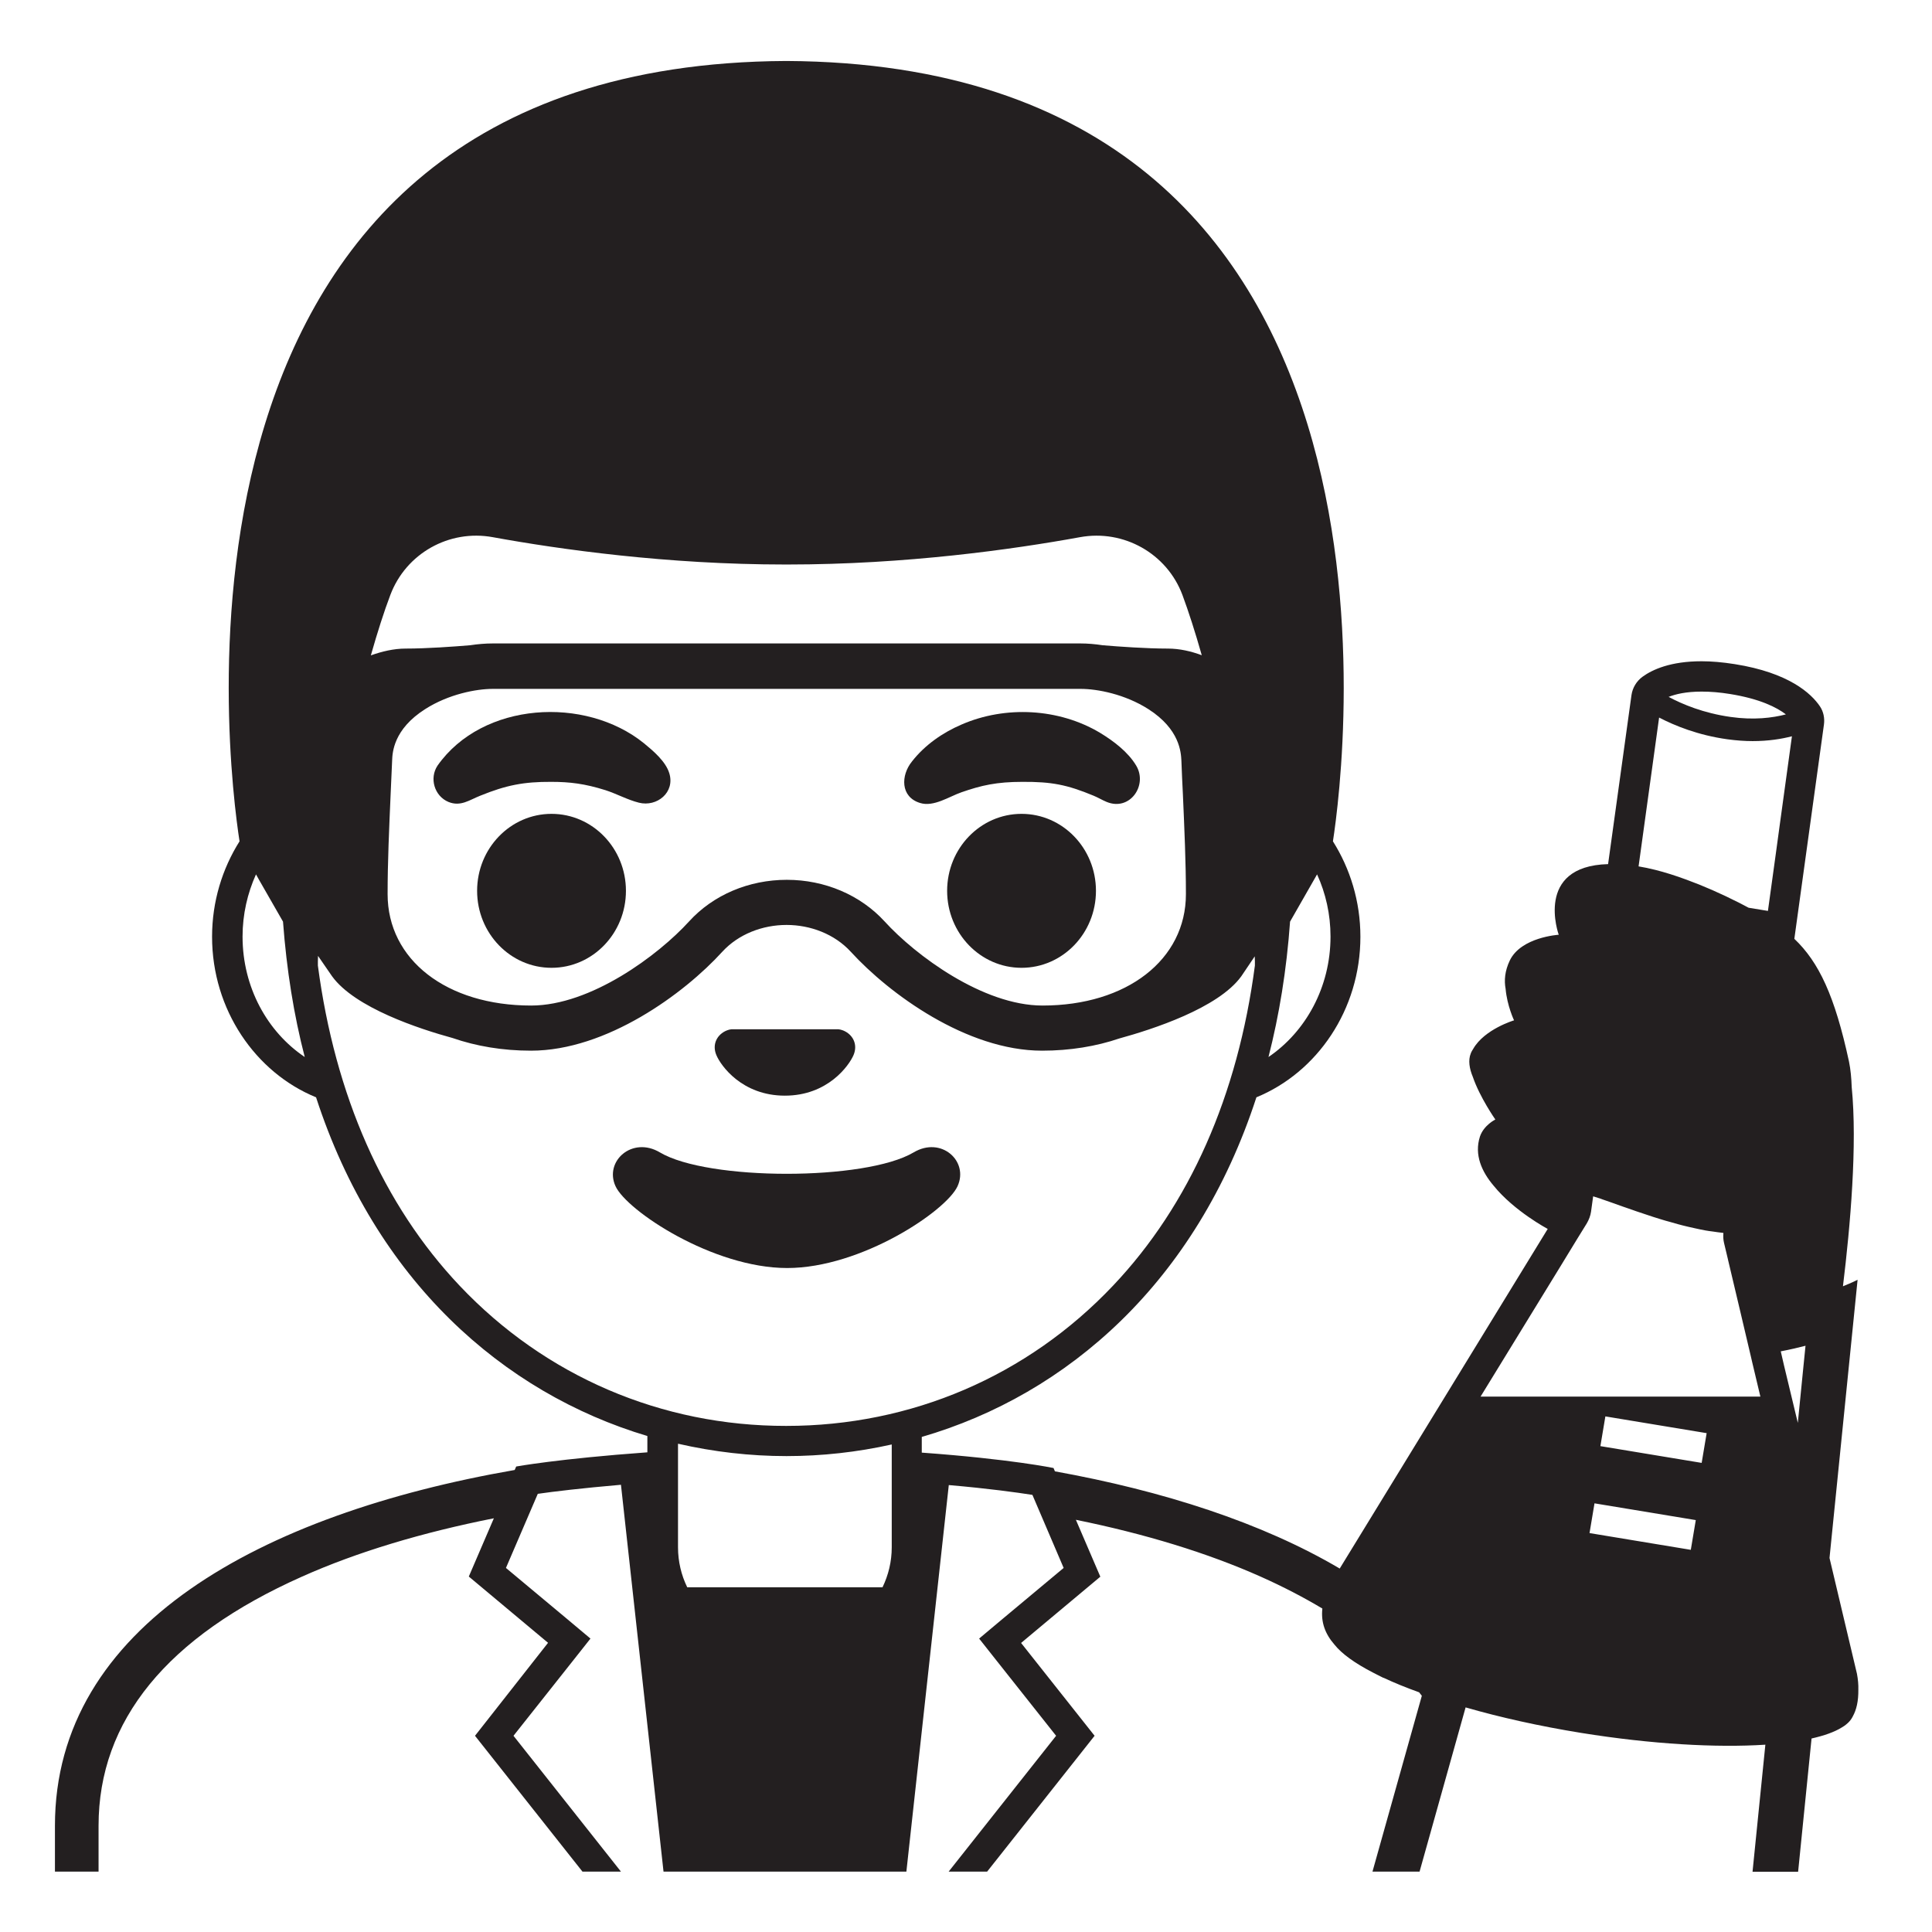 <svg viewBox="0 0 128 128" xmlns="http://www.w3.org/2000/svg">
  <g>
    <path d="M52,72.59c2.84,0,4.25-1.99,4.55-2.69c0.3-0.71-0.05-1.37-0.69-1.63c-0.11-0.04-0.21-0.07-0.32-0.08h-7.07 c-0.11,0.01-0.22,0.04-0.32,0.08c-0.64,0.26-0.99,0.92-0.69,1.63C47.75,70.6,49.16,72.59,52,72.59z" fill="#231F20"/>
    <path d="M63.44,78.59c0.76-1.66-1.08-3.33-2.91-2.24c-3.19,1.89-13.63,1.89-16.81,0c-1.83-1.09-3.7,0.58-2.94,2.24 c0.75,1.63,6.45,5.42,11.37,5.42S62.7,80.22,63.44,78.59z" fill="#231F20"/>
    <path d="M36.52,51.8c1.23,0,2.22,0.12,3.59,0.55c0.75,0.24,1.46,0.64,2.22,0.83c1.19,0.3,2.41-0.68,2.01-1.96 c-0.24-0.78-1.07-1.48-1.68-1.98c-3.89-3.14-10.69-2.75-13.67,1.48c-0.56,0.84-0.21,2.02,0.72,2.41c0.81,0.33,1.39-0.13,2.1-0.41 C33.53,52.02,34.7,51.79,36.52,51.8z" fill="#231F20"/>
    <path d="M60.96,53.2c0.9,0.28,1.93-0.43,2.74-0.71c1.32-0.46,2.33-0.69,4.04-0.69c1.92-0.01,2.94,0.18,4.72,0.92 c0.29,0.12,0.57,0.29,0.86,0.41c1.54,0.63,2.73-1.1,1.96-2.4c-0.54-0.91-1.51-1.64-2.4-2.18c-2.73-1.63-6.27-1.81-9.17-0.55 c-1.26,0.54-2.44,1.36-3.29,2.45C59.68,51.36,59.64,52.8,60.96,53.2z" fill="#231F20"/>
    <ellipse cx="36.54" cy="59.02" fill="#231F20" rx="4.93" ry="5.1"/>
    <ellipse cx="67.68" cy="59.02" fill="#231F20" rx="4.93" ry="5.1"/>
    <path d="M123.03,110.9l-1.82-7.68l1.86-18.43c0,0-0.35,0.18-0.97,0.43c0.49-4.01,0.96-9.39,0.58-13.2 c-0.02-0.58-0.07-1.16-0.18-1.69c-0.94-4.36-2-6.59-3.62-8.13l1.96-14.19c0.06-0.43-0.03-0.87-0.27-1.22 c-0.57-0.84-2.04-2.22-5.64-2.79c-0.82-0.13-1.55-0.19-2.2-0.19c-2.05,0-3.25,0.55-3.9,1.02c-0.4,0.29-0.67,0.73-0.74,1.22 l-1.55,11.2c-4.92,0.13-3.27,4.68-3.27,4.68s-2.49,0.15-3.24,1.7c-0.34,0.71-0.38,1.34-0.28,1.88c0.1,1.13,0.56,2.09,0.56,2.09 s-1.95,0.58-2.7,1.88c-0.06,0.1-0.13,0.2-0.17,0.32c-0.18,0.45-0.09,1,0.14,1.55c0.46,1.35,1.49,2.82,1.49,2.82 s-0.77,0.38-1.02,1.13c-0.39,1.21,0.12,2.33,0.91,3.26c1.36,1.68,3.58,2.86,3.58,2.86l0,0l-13.78,22.5 c-5.15-3.04-11.72-5.15-18.87-6.44l-0.09-0.22c0,0-2.81-0.59-8.73-1.02V95.2c9.67-2.81,18.2-10.29,22.17-22.5 c4.02-1.65,6.89-5.8,6.89-10.64c0-2.34-0.68-4.51-1.82-6.32c0.77-4.98,6.8-51.47-36.2-51.7l0,0c-0.01,0-0.01,0-0.02,0 s-0.01,0-0.02,0l0,0C9.06,4.27,15.1,50.76,15.87,55.74c-1.14,1.81-1.82,3.98-1.82,6.32c0,4.84,2.88,9,6.89,10.64 c3.94,12.12,12.37,19.58,21.95,22.44l0,0v1.1v-0.02c-5.92,0.43-8.69,0.94-8.69,0.94l-0.1,0.23c-16.77,2.92-30.46,10.32-30.46,23.57 V124h2.89v-3.04c0-6.97,4.54-12.53,13.49-16.51c3.65-1.63,7.96-2.92,12.7-3.86l-1.66,3.86l5.25,4.39L31.47,115l7.12,9h2.55l-7.12-9 l3.89-4.91l1.21-1.53l-1.49-1.25l-4.11-3.43l2.11-4.91c1.04-0.15,2.86-0.37,5.51-0.6L43.96,124h16.09l2.81-25.61 c2.67,0.23,4.51,0.49,5.54,0.65l2.07,4.84l-4.11,3.43l-1.49,1.25l1.21,1.53l3.89,4.91l-7.12,9h2.55l7.12-9l-4.87-6.15l5.25-4.39 l-1.62-3.77c4.57,0.93,8.71,2.19,12.25,3.77c1.48,0.66,2.84,1.37,4.08,2.11c-0.1,0.89,0.17,1.67,0.81,2.4 c0.48,0.6,1.34,1.22,2.52,1.83c0.09,0.05,0.19,0.1,0.29,0.15c0.13,0.06,0.25,0.13,0.38,0.19c0.02,0.01,0.03,0.02,0.05,0.02h0.01 c0.7,0.33,1.49,0.65,2.35,0.96c0.06,0.08,0.12,0.15,0.18,0.23L90.93,124h3.12l3.05-10.88c2.29,0.66,4.88,1.24,7.66,1.69 c4.66,0.75,8.96,0.99,12.2,0.78l-0.85,8.42h3.02l0.89-8.83c0.84-0.19,1.52-0.43,2-0.73c0.1-0.06,0.2-0.12,0.28-0.19 c0.05-0.04,0.1-0.09,0.15-0.13c0.07-0.07,0.13-0.14,0.18-0.21s0.09-0.14,0.13-0.22c0.23-0.42,0.37-0.98,0.36-1.76 C123.13,111.63,123.1,111.28,123.03,110.9z M77.38,42.97c-1.43,0-3.24-0.13-4.32-0.22c-0.52-0.08-1.01-0.12-1.47-0.12H32.64 c-0.47,0-0.97,0.04-1.5,0.12c-1.08,0.09-2.86,0.22-4.27,0.22c-0.78,0-1.57,0.19-2.3,0.45c0.44-1.55,0.88-2.92,1.29-4 c1.04-2.76,3.9-4.36,6.79-3.83C37.1,36.4,44.2,37.4,52.02,37.4c0.03,0,0.06,0,0.08,0c0.03,0,0.06,0,0.08,0 c7.83,0,14.92-1,19.37-1.81c2.9-0.53,5.76,1.08,6.79,3.83c0.4,1.08,0.84,2.44,1.28,3.99C78.92,43.15,78.15,42.97,77.38,42.97z M25.68,59.24c0-2.13,0.1-4.31,0.2-6.61c0.03-0.74,0.07-1.49,0.1-2.25c0.02-0.51,0.08-2.06,2.19-3.4c1.55-0.99,3.38-1.34,4.48-1.34 H71.6c1.1,0,2.93,0.35,4.48,1.34c2.1,1.34,2.16,2.89,2.19,3.4c0.03,0.77,0.06,1.52,0.1,2.25c0.1,2.31,0.2,4.49,0.2,6.61 c0,4.34-3.91,7.38-9.5,7.38c-3.95,0-8.42-3.33-10.46-5.57c-1.6-1.75-3.96-2.76-6.48-2.76s-4.88,1-6.48,2.76 c-2.04,2.24-6.51,5.57-10.46,5.57C29.59,66.62,25.68,63.59,25.68,59.24z M84.04,70.03c0.71-2.77,1.2-5.76,1.43-8.97 c0.63-1.1,1.28-2.23,1.79-3.13c0.57,1.25,0.89,2.64,0.89,4.12C88.15,65.41,86.5,68.36,84.04,70.03z M20.19,70.03 c-2.47-1.66-4.12-4.61-4.12-7.98c0-1.48,0.33-2.88,0.89-4.12c0.06,0.11,0.12,0.21,0.18,0.32c0,0.01,0.01,0.01,0.01,0.02 c0.48,0.84,1.05,1.83,1.6,2.79C18.99,64.27,19.47,67.26,20.19,70.03L20.19,70.03z M30.46,85.19c-5.08-5.37-8.26-12.61-9.4-21.22 c0-0.09,0-0.17,0-0.26c0-0.12,0.01-0.26,0.01-0.38L22,64.68c1.51,2.09,5.79,3.49,7.98,4.09c1.56,0.54,3.31,0.84,5.2,0.84 c5,0,10.15-3.78,12.67-6.55c1.08-1.18,2.68-1.78,4.26-1.78s3.18,0.6,4.26,1.78c2.53,2.77,7.67,6.55,12.67,6.55 c1.86,0,3.59-0.29,5.12-0.81c2.15-0.59,6.55-2,8.08-4.12l0.89-1.32c0,0.1,0.01,0.21,0.01,0.32c0,0.1,0,0.19,0,0.29 c-1.13,8.6-4.32,15.85-9.4,21.21c-5.67,5.99-13.36,9.29-21.65,9.29C43.82,94.48,36.13,91.18,30.46,85.19z M45.53,105.16 c-0.39-0.8-0.61-1.7-0.61-2.65v-6.86c2.36,0.54,4.77,0.82,7.19,0.82c2.34,0,4.68-0.26,6.97-0.77l0,0v6.81 c0,0.95-0.22,1.84-0.61,2.65H45.53z M112.35,100.71l-0.33,1.97l-6.71-1.11l0.33-1.97L112.35,100.71z M106.03,95.81l0.33-1.97 l6.71,1.11l-0.33,1.97L106.03,95.81z M118.19,90.44l-0.21-0.91c0.58-0.11,1.13-0.24,1.64-0.37l-0.14,1.39l-0.37,3.72L118.19,90.44z M109.92,47.54c1.04,0.54,2.58,1.17,4.53,1.44c0.59,0.08,1.15,0.12,1.67,0.12c1.03,0,1.91-0.14,2.6-0.32l-0.8,5.82l-0.27,1.98 l-0.52,3.77l-1.28-0.21c-0.19-0.1-0.39-0.2-0.59-0.31c-1.24-0.63-2.43-1.15-3.53-1.55c-0.73-0.27-1.43-0.49-2.07-0.65 c-0.39-0.1-0.75-0.17-1.1-0.23L109.92,47.54z M112.74,45.82c0.58,0,1.21,0.05,1.88,0.16c1.99,0.32,3.1,0.89,3.7,1.35 c-0.88,0.23-2.12,0.39-3.66,0.17c-1.79-0.25-3.2-0.84-4.11-1.33C111.01,45.99,111.7,45.82,112.74,45.82z M101.12,87.59l2.22-3.62 l1.16-1.9l0.63-1.02c0.14-0.24,0.24-0.5,0.28-0.77l0.14-1.02c0.12,0.04,0.25,0.08,0.38,0.12c0.03,0.01,0.07,0.02,0.1,0.03 c0.04,0.01,0.09,0.03,0.13,0.05c0.39,0.13,0.85,0.3,1.33,0.47c0.12,0.04,0.23,0.08,0.35,0.12c0.2,0.07,0.4,0.14,0.6,0.21 c0.15,0.05,0.3,0.1,0.45,0.15c0.21,0.07,0.41,0.14,0.63,0.21c0.16,0.05,0.31,0.1,0.48,0.15c0.22,0.07,0.43,0.13,0.66,0.19 c0.16,0.05,0.32,0.09,0.49,0.14c0.22,0.06,0.45,0.12,0.67,0.17c0.16,0.04,0.33,0.07,0.49,0.11c0.23,0.05,0.45,0.1,0.68,0.14 c0.16,0.03,0.32,0.05,0.48,0.07c0.23,0.03,0.45,0.07,0.67,0.09c0.01,0,0.03,0,0.04,0.01c-0.02,0.22-0.01,0.44,0.04,0.65l0.26,1.09 l0.01,0.05l0.82,3.46l0.69,2.93l0.09,0.39l0.54,2.27H98.09L101.12,87.59z" fill="#231F20"/>
  </g>
</svg>
